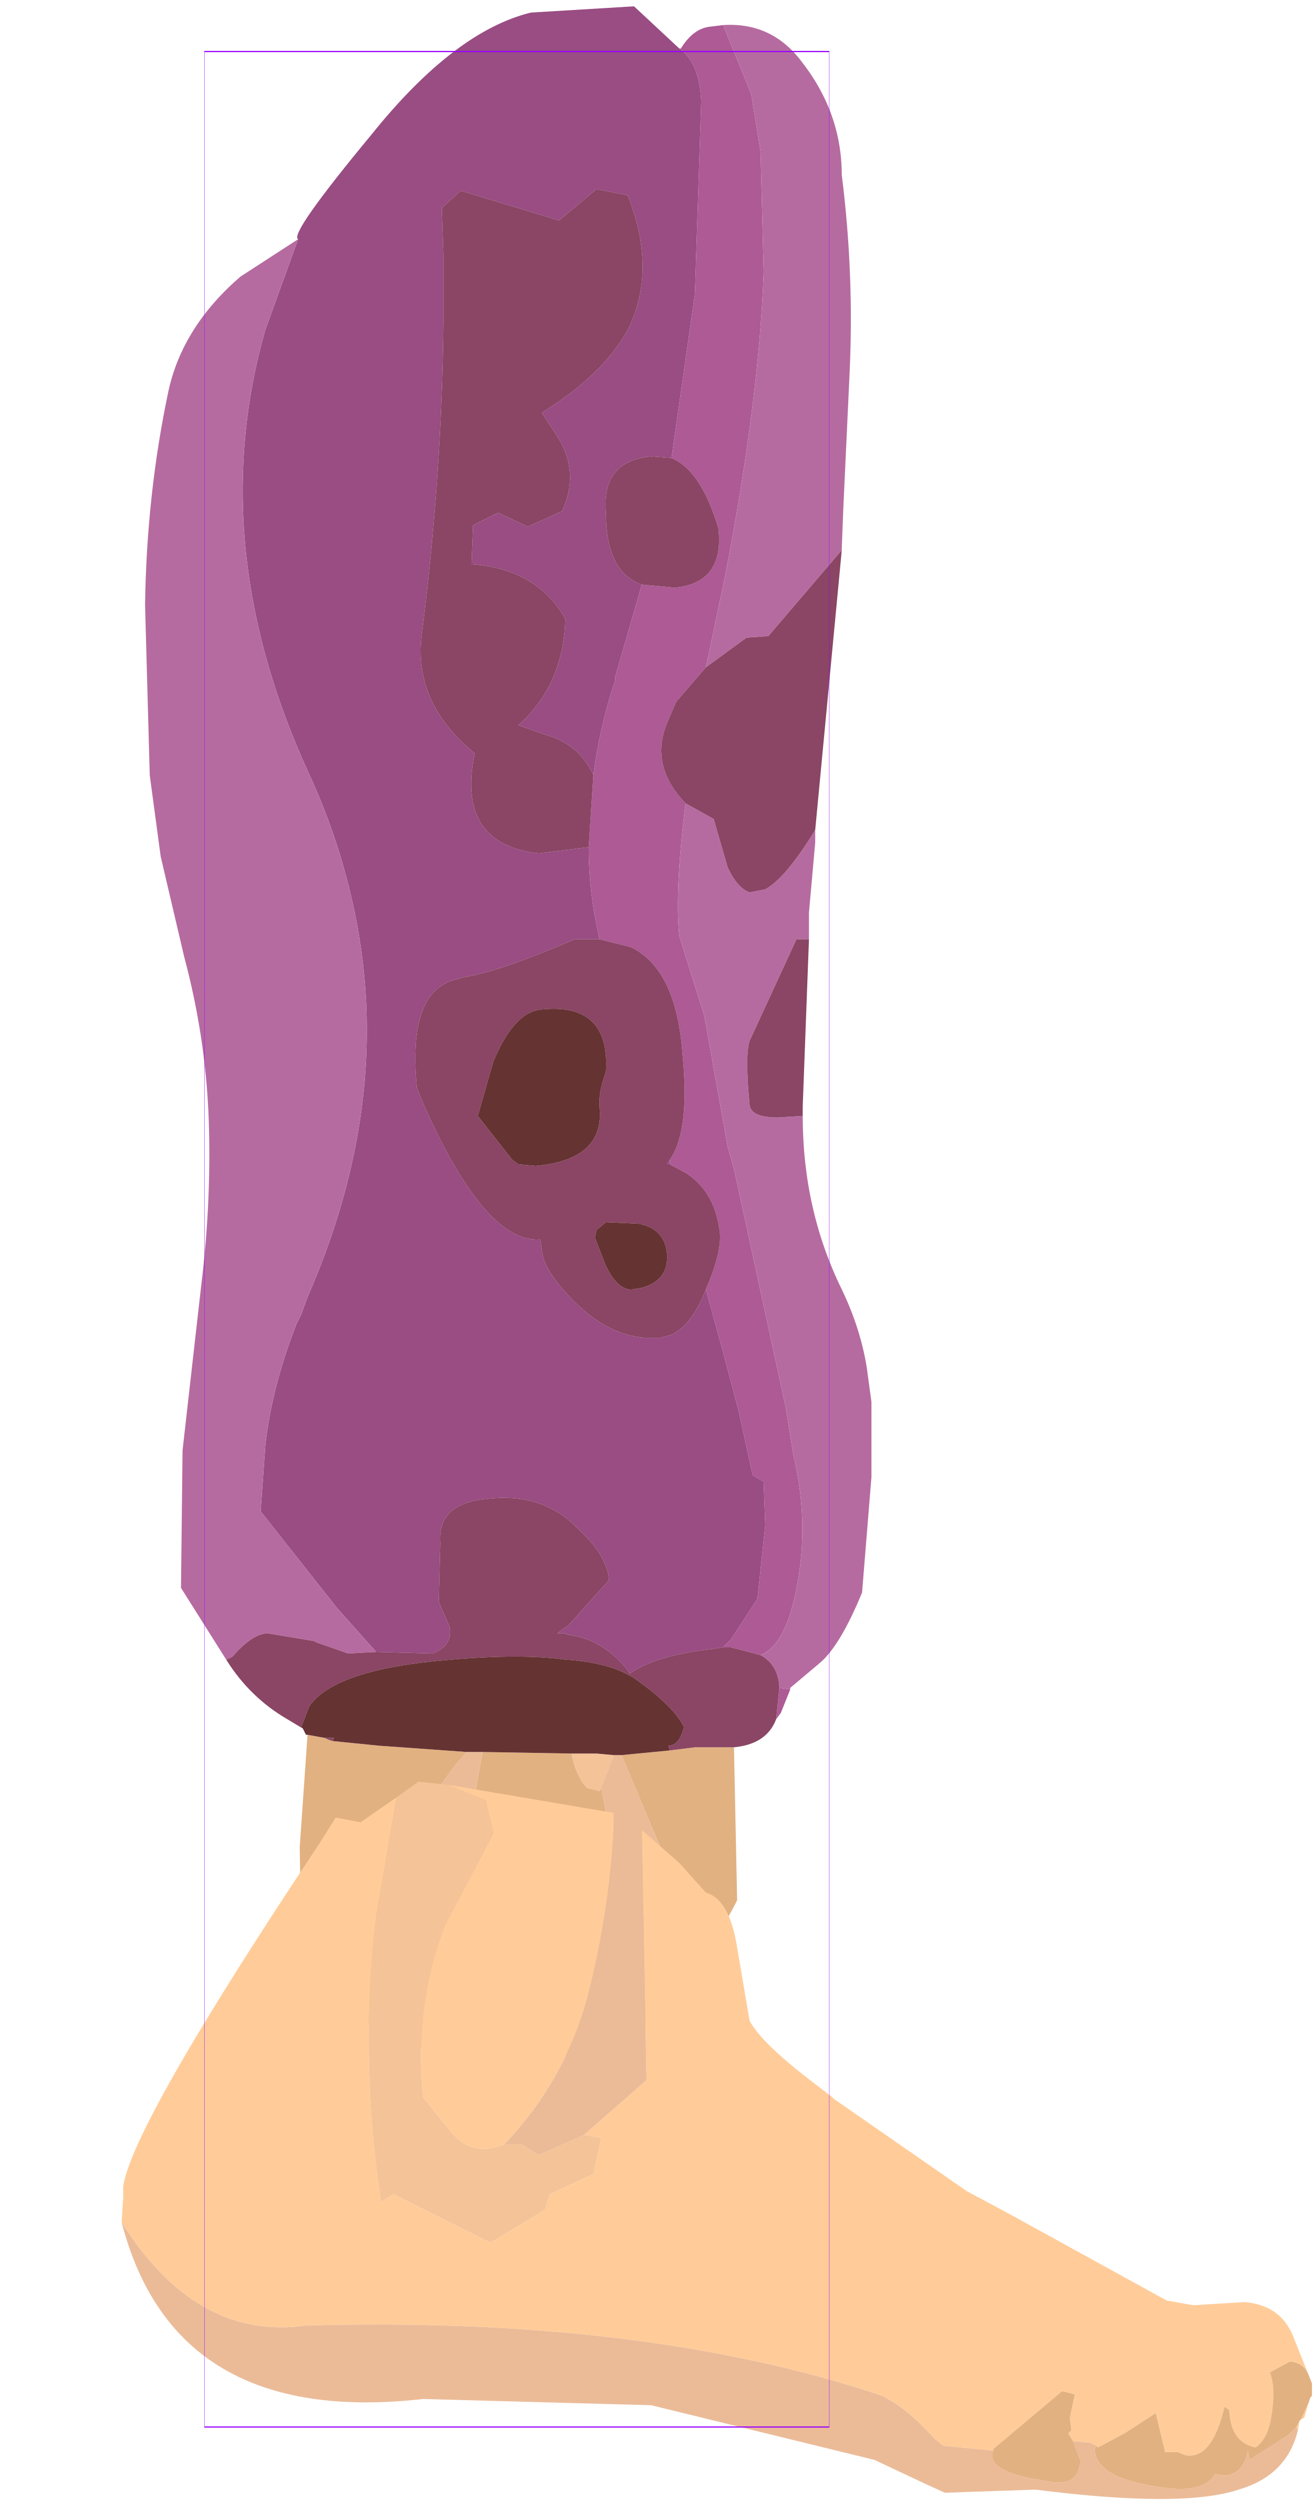 <?xml version="1.0" encoding="UTF-8" standalone="no"?>
<svg xmlns:ffdec="https://www.free-decompiler.com/flash" xmlns:xlink="http://www.w3.org/1999/xlink" ffdec:objectType="frame" height="79.75px" width="41.9px" xmlns="http://www.w3.org/2000/svg">
  <g transform="matrix(1.0, 0.0, 0.0, 1.0, 16.75, 3.9)">
    <use ffdec:characterId="2506" ffdec:characterName="game_fla.lowerleg2_245" height="79.95" id="lowerLeg2" transform="matrix(0.997, 0.0, 0.0, 0.997, -16.757, -3.898)" width="42.0" xlink:href="#sprite0"/>
  </g>
  <defs>
    <g id="sprite0" transform="matrix(1.0, 0.0, 0.0, 1.0, 16.55, 39.65)">
      <use ffdec:characterId="2501" height="65.95" transform="matrix(1.0, 0.0, 0.0, 1.0, -11.9, -39.65)" width="23.25" xlink:href="#shape0"/>
      <use ffdec:characterId="2502" height="22.95" transform="matrix(1.0, 0.0, 0.0, 1.0, -12.65, 17.35)" width="38.1" xlink:href="#shape1"/>
      <use ffdec:characterId="1081" height="100.0" id="shape" transform="matrix(0.2, 0.0, 0.0, 0.76, -10, -38.003)" width="100.0" xlink:href="#sprite1"/>
    </g>
    <g id="shape0" transform="matrix(1.0, 0.0, 0.0, 1.0, 11.9, 39.65)">
      <path d="M5.2 -38.1 L5.25 -38.1 5.2 -38.1 M6.95 16.25 L7.05 21.1 7.05 21.15 Q5.8 23.6 3.75 25.45 L3.1 25.7 Q-2.45 27.55 -6.85 23.65 L-6.85 22.5 -6.9 22.15 -6.95 19.45 -6.7 15.85 -6.15 15.95 -6.05 16.0 -5.9 16.05 -4.4 16.2 -1.6 16.4 -1.95 16.8 Q-3.95 19.35 -3.85 21.95 -3.75 23.6 -2.85 25.25 L-2.05 21.8 -1.1 16.4 1.75 16.45 Q1.9 17.2 2.25 17.55 L2.65 17.65 2.7 17.55 3.0 19.05 3.05 21.55 5.6 21.8 5.35 21.25 3.35 16.5 4.9 16.35 5.7 16.25 6.9 16.25 6.95 16.25" fill="#e2b181" fill-rule="evenodd" stroke="none"/>
      <path d="M2.7 17.55 L2.65 17.65 2.25 17.55 Q1.9 17.2 1.75 16.45 L2.55 16.45 3.1 16.5 2.7 17.55" fill="#f4c398" fill-rule="evenodd" stroke="none"/>
      <path d="M3.35 16.5 L5.35 21.25 5.6 21.8 3.05 21.55 3.0 19.05 2.7 17.55 3.1 16.5 3.35 16.5 M-1.1 16.4 L-2.05 21.8 -2.85 25.25 Q-3.75 23.6 -3.85 21.95 -3.95 19.35 -1.95 16.8 L-1.6 16.4 -1.1 16.4" fill="#ebbb98" fill-rule="evenodd" stroke="none"/>
      <path d="M-7.0 -32.0 Q-7.3 -32.15 -4.65 -35.35 -2.0 -38.65 0.45 -39.25 L3.75 -39.45 5.2 -38.1 Q5.85 -37.65 5.9 -36.4 L5.7 -30.25 4.95 -25.0 4.3 -25.05 Q2.7 -24.9 2.85 -23.25 2.85 -21.35 4.0 -20.95 L3.15 -18.0 3.15 -17.9 Q2.65 -16.4 2.45 -14.85 2.0 -15.85 0.9 -16.15 L0.05 -16.45 Q1.5 -17.75 1.55 -19.85 0.65 -21.45 -1.45 -21.6 L-1.4 -22.85 -0.6 -23.25 0.35 -22.8 1.45 -23.3 Q2.0 -24.5 1.35 -25.6 L0.8 -26.45 Q2.75 -27.65 3.55 -29.1 4.5 -31.0 3.55 -33.4 L2.55 -33.6 1.35 -32.6 -1.8 -33.55 -2.4 -33.0 -2.35 -31.5 -2.35 -31.35 -2.35 -29.35 Q-2.4 -24.4 -3.05 -19.3 -3.3 -17.15 -1.35 -15.55 -1.95 -12.65 0.7 -12.35 L2.3 -12.55 Q2.3 -11.05 2.65 -9.6 L1.85 -9.6 Q-0.6 -8.55 -1.65 -8.4 L-2.0 -8.3 Q-3.5 -7.9 -3.2 -4.85 L-3.0 -4.35 Q-1.0 0.15 0.75 0.0 L0.8 0.35 Q0.85 1.0 1.85 2.0 2.9 3.05 4.1 3.15 L4.6 3.15 4.95 3.05 Q5.6 2.75 6.05 1.6 L6.6 3.6 7.1 5.5 7.55 7.55 7.9 7.75 7.95 9.15 7.7 11.5 6.85 12.8 6.6 13.05 6.3 13.1 Q4.45 13.3 3.6 13.9 L3.6 13.85 Q2.8 12.8 1.65 12.65 L1.5 12.6 1.3 12.6 1.5 12.45 1.65 12.35 2.95 10.9 2.95 10.85 Q2.85 10.1 2.05 9.35 L1.85 9.15 Q0.75 8.1 -0.95 8.3 -2.55 8.45 -2.45 9.7 L-2.5 11.6 -2.15 12.4 Q-2.05 13.0 -2.7 13.25 L-4.5 13.2 -5.75 11.8 -8.2 8.7 -8.05 6.6 Q-7.85 4.75 -7.05 2.7 L-6.9 2.4 -6.7 1.85 Q-3.65 -5.1 -5.5 -11.75 -5.95 -13.4 -6.7 -15.0 -10.0 -22.25 -8.05 -29.1 L-7.0 -32.0 M4.9 -2.4 L4.8 -2.4 4.9 -2.55 4.9 -2.4" fill="#994d83" fill-rule="evenodd" stroke="none"/>
      <path d="M5.25 -38.1 Q5.65 -38.75 6.2 -38.8 L6.6 -38.85 7.5 -36.65 7.8 -34.8 7.9 -30.95 Q7.75 -26.8 6.65 -21.15 L6.05 -18.3 5.1 -17.2 4.8 -16.5 Q4.25 -15.15 5.4 -13.95 5.05 -11.15 5.2 -9.7 L6.0 -7.15 6.75 -2.95 6.95 -2.25 8.6 5.35 8.85 6.9 Q9.4 9.2 8.9 11.4 8.55 13.0 7.8 13.3 L6.85 13.05 6.6 13.05 6.85 12.8 7.7 11.5 7.95 9.15 7.9 7.75 7.55 7.55 7.1 5.5 6.6 3.6 6.05 1.6 Q6.55 0.45 6.5 -0.2 6.35 -1.5 5.45 -2.1 L4.9 -2.4 4.9 -2.55 Q5.55 -3.5 5.3 -5.95 5.1 -8.65 3.65 -9.35 L2.65 -9.6 Q2.3 -11.05 2.3 -12.55 L2.45 -14.85 Q2.65 -16.4 3.15 -17.9 L3.15 -18.0 4.0 -20.95 5.05 -20.85 Q6.65 -21.0 6.45 -22.75 5.9 -24.6 4.95 -25.0 L5.7 -30.25 5.9 -36.4 Q5.85 -37.65 5.2 -38.1 L5.25 -38.1 M8.75 14.4 L8.45 15.15 8.3 15.35 8.4 14.35 8.75 14.4" fill="#ad5a95" fill-rule="evenodd" stroke="none"/>
      <path d="M6.6 -38.85 Q8.15 -38.95 9.1 -37.7 10.4 -36.05 10.4 -34.05 10.8 -30.9 10.65 -27.7 L10.45 -23.4 10.4 -22.1 10.4 -22.05 8.05 -19.3 7.35 -19.25 6.05 -18.3 6.65 -21.15 Q7.75 -26.8 7.9 -30.95 L7.8 -34.8 7.5 -36.65 6.6 -38.85 M9.55 -13.1 L9.55 -12.7 9.35 -10.45 9.35 -9.65 9.35 -9.6 8.95 -9.6 7.45 -6.35 Q7.3 -5.9 7.45 -4.3 7.5 -3.9 8.35 -3.9 L9.15 -3.95 Q9.15 -0.95 10.4 1.6 11.0 2.85 11.2 4.1 L11.35 5.2 11.35 7.6 11.05 11.3 Q10.35 13.0 9.7 13.55 L8.75 14.35 8.75 14.4 8.4 14.35 8.4 14.3 Q8.35 13.6 7.8 13.3 8.55 13.0 8.9 11.4 9.4 9.2 8.85 6.9 L8.6 5.35 6.95 -2.25 6.75 -2.95 6.0 -7.15 5.2 -9.7 Q5.05 -11.15 5.4 -13.95 L6.3 -13.45 6.75 -11.9 Q7.05 -11.25 7.45 -11.1 L7.95 -11.2 Q8.6 -11.55 9.55 -13.1 M-9.3 13.45 L-10.75 11.15 -10.7 6.75 -10.1 1.45 Q-9.8 -1.0 -9.85 -3.4 -9.9 -6.25 -10.65 -9.05 L-11.4 -12.25 -11.75 -14.85 -11.9 -20.3 Q-11.85 -23.85 -11.15 -27.15 -10.7 -29.2 -8.85 -30.8 L-7.0 -32.0 -8.05 -29.1 Q-10.0 -22.25 -6.7 -15.0 -5.95 -13.4 -5.5 -11.75 -3.65 -5.1 -6.7 1.85 L-6.9 2.4 -7.05 2.7 Q-7.85 4.75 -8.05 6.6 L-8.2 8.7 -5.75 11.8 -4.5 13.2 -5.4 13.25 -6.4 12.9 -6.5 12.85 -8.0 12.6 Q-8.5 12.65 -9.1 13.35 L-9.3 13.45" fill="#b66ba0" fill-rule="evenodd" stroke="none"/>
      <path d="M10.4 -22.05 L9.55 -13.1 Q8.6 -11.55 7.95 -11.2 L7.45 -11.1 Q7.05 -11.25 6.75 -11.9 L6.3 -13.45 5.4 -13.95 Q4.25 -15.15 4.8 -16.5 L5.1 -17.2 6.05 -18.3 7.35 -19.25 8.05 -19.3 10.4 -22.05 M9.35 -9.6 L9.15 -4.25 9.15 -3.95 8.35 -3.9 Q7.5 -3.9 7.45 -4.3 7.3 -5.9 7.45 -6.35 L8.95 -9.6 9.35 -9.6 M8.3 15.35 Q8.0 16.15 6.95 16.25 L6.9 16.25 5.7 16.25 4.9 16.35 4.85 16.2 Q5.2 16.2 5.35 15.6 5.0 14.9 3.7 14.0 L3.6 13.95 Q2.9 13.55 1.65 13.45 L1.6 13.45 Q0.15 13.25 -2.15 13.45 -5.85 13.75 -6.65 14.95 L-6.9 15.6 -6.85 15.65 -7.35 15.35 Q-8.55 14.65 -9.3 13.45 L-9.1 13.35 Q-8.5 12.65 -8.0 12.6 L-6.5 12.85 -6.4 12.9 -5.4 13.25 -4.5 13.2 -2.7 13.25 Q-2.05 13.0 -2.15 12.4 L-2.5 11.6 -2.45 9.7 Q-2.55 8.45 -0.95 8.3 0.75 8.1 1.85 9.15 L2.05 9.35 Q2.85 10.1 2.95 10.85 L2.95 10.9 1.65 12.35 1.5 12.45 1.3 12.6 1.5 12.6 1.65 12.65 Q2.8 12.8 3.6 13.85 L3.6 13.9 Q4.45 13.3 6.3 13.1 L6.6 13.05 6.85 13.05 7.8 13.3 Q8.35 13.6 8.4 14.3 L8.4 14.35 8.3 15.35 M6.05 1.6 Q5.6 2.75 4.95 3.05 L4.6 3.15 4.1 3.15 Q2.9 3.05 1.85 2.0 0.85 1.0 0.8 0.35 L0.75 0.0 Q-1.0 0.15 -3.0 -4.35 L-3.2 -4.85 Q-3.5 -7.9 -2.0 -8.3 L-1.65 -8.4 Q-0.6 -8.55 1.85 -9.6 L2.65 -9.6 3.65 -9.35 Q5.1 -8.65 5.3 -5.95 5.55 -3.5 4.9 -2.55 L4.8 -2.4 4.9 -2.4 5.45 -2.1 Q6.35 -1.5 6.5 -0.2 6.55 0.45 6.05 1.6 M2.3 -12.55 L0.7 -12.35 Q-1.95 -12.65 -1.35 -15.55 -3.3 -17.15 -3.05 -19.3 -2.4 -24.4 -2.35 -29.35 L-2.35 -31.35 -2.35 -31.5 -2.4 -33.0 -1.8 -33.55 1.35 -32.6 2.55 -33.6 3.55 -33.4 Q4.5 -31.0 3.55 -29.1 2.75 -27.65 0.8 -26.45 L1.35 -25.6 Q2.0 -24.5 1.45 -23.3 L0.35 -22.8 -0.6 -23.25 -1.4 -22.85 -1.45 -21.6 Q0.65 -21.45 1.55 -19.85 1.5 -17.75 0.05 -16.45 L0.9 -16.15 Q2.0 -15.85 2.45 -14.85 L2.3 -12.55 M4.0 -20.95 Q2.85 -21.35 2.85 -23.25 2.7 -24.9 4.3 -25.05 L4.95 -25.0 Q5.9 -24.6 6.45 -22.75 6.65 -21.0 5.05 -20.85 L4.0 -20.95 M2.65 -4.2 Q2.6 -4.7 2.85 -5.35 3.0 -7.6 0.75 -7.35 -0.1 -7.25 -0.75 -5.7 L-1.25 -3.95 -0.15 -2.55 0.05 -2.4 0.6 -2.35 Q2.8 -2.55 2.65 -4.2 M2.85 -0.55 L2.55 -0.3 2.5 -0.05 2.85 0.85 Q3.25 1.65 3.7 1.6 L4.0 1.55 Q4.9 1.3 4.8 0.4 4.7 -0.35 3.9 -0.5 L2.85 -0.55 M-5.9 16.05 L-6.05 16.0 -6.15 15.95 -5.85 15.95 -5.9 16.05" fill="#8a4664" fill-rule="evenodd" stroke="none"/>
      <path d="M-6.7 15.85 L-6.75 15.85 -6.85 15.65 -6.9 15.6 -6.65 14.95 Q-5.85 13.75 -2.15 13.45 0.15 13.25 1.6 13.45 L1.65 13.45 Q2.9 13.55 3.6 13.95 L3.7 14.0 Q5.0 14.9 5.35 15.6 5.2 16.2 4.85 16.2 L4.9 16.35 3.35 16.5 3.1 16.5 2.55 16.45 1.75 16.45 -1.1 16.4 -1.6 16.4 -4.4 16.2 -5.9 16.05 -5.85 15.95 -6.15 15.95 -6.7 15.85 M2.65 -4.2 Q2.8 -2.55 0.6 -2.35 L0.05 -2.4 -0.15 -2.55 -1.25 -3.95 -0.75 -5.7 Q-0.1 -7.25 0.75 -7.35 3.0 -7.6 2.85 -5.35 2.6 -4.7 2.65 -4.2 M2.85 -0.55 L3.9 -0.5 Q4.7 -0.35 4.8 0.4 4.9 1.3 4.0 1.55 L3.7 1.6 Q3.25 1.65 2.85 0.85 L2.5 -0.05 2.55 -0.3 2.85 -0.55" fill="#663333" fill-rule="evenodd" stroke="none"/>
    </g>
    <g id="shape1" transform="matrix(1.0, 0.0, 0.0, 1.0, 12.65, -17.35)">
      <path d="M4.0 18.9 L5.2 19.95 6.05 20.9 Q6.8 21.1 7.05 22.65 L7.45 25.0 Q7.85 25.75 9.65 27.1 L10.1 27.45 10.15 27.5 14.4 30.45 15.8 31.2 20.8 33.95 21.65 34.1 23.3 34.0 Q24.45 34.1 24.85 35.1 L25.35 36.35 Q25.2 35.95 24.75 35.9 L24.1 36.25 Q24.3 36.75 24.15 37.65 24.05 38.35 23.65 38.65 22.85 38.5 22.8 37.45 L22.65 37.35 Q22.25 39.05 21.4 38.9 L21.15 38.8 20.75 38.8 20.45 37.55 19.45 38.2 18.6 38.65 18.55 38.6 18.35 38.5 17.8 38.45 17.65 38.2 17.75 38.1 17.7 37.7 17.85 37.0 17.85 36.95 17.45 36.85 15.25 38.7 15.25 38.75 13.65 38.6 13.35 38.35 Q12.5 37.4 11.7 37.0 4.1 34.45 -6.75 34.75 -10.25 35.25 -12.65 31.45 L-12.6 30.65 -12.6 30.3 Q-12.3 28.3 -6.3 19.3 L-5.8 18.5 -5.0 18.65 -3.85 17.85 -4.5 21.65 Q-5.05 26.15 -4.35 30.8 L-3.95 30.55 -0.85 32.1 0.9 31.05 1.05 30.55 2.45 29.9 2.7 28.75 2.15 28.65 4.15 26.9 4.0 18.9 M25.35 37.2 L25.2 37.7 25.1 37.75 25.35 37.2 M25.05 37.8 L25.0 38.1 24.95 38.0 25.05 37.8 M-2.2 17.45 L3.1 18.35 3.1 18.7 Q3.0 21.2 2.35 23.9 1.65 26.8 -0.4 28.95 -1.45 29.4 -2.15 28.5 L-3.0 27.45 Q-3.3 24.55 -2.3 21.95 L-0.75 19.0 -1.0 17.95 -2.2 17.45" fill="#ffcc99" fill-rule="evenodd" stroke="none"/>
      <path d="M-3.85 17.85 L-3.15 17.35 -2.2 17.45 -1.0 17.95 -0.75 19.0 -2.3 21.95 Q-3.3 24.55 -3.0 27.45 L-2.15 28.5 Q-1.45 29.4 -0.4 28.95 L0.15 28.95 0.7 29.3 2.15 28.65 2.7 28.75 2.45 29.9 1.05 30.55 0.9 31.05 -0.85 32.1 -3.95 30.55 -4.35 30.8 Q-5.05 26.15 -4.5 21.65 L-3.85 17.85" fill="#f4c398" fill-rule="evenodd" stroke="none"/>
      <path d="M25.0 38.1 Q24.65 39.55 23.1 40.0 21.3 40.6 16.6 40.0 L13.7 40.1 13.15 39.85 11.45 39.05 4.3 37.3 -3.0 37.1 Q-10.95 38.0 -12.65 31.45 -10.25 35.25 -6.75 34.75 4.1 34.45 11.7 37.0 12.5 37.4 13.35 38.35 L13.65 38.6 15.25 38.75 Q15.0 39.35 16.5 39.65 L17.1 39.75 Q17.75 39.85 17.95 39.45 L18.05 39.1 17.8 38.45 18.35 38.5 18.55 38.6 18.5 38.7 Q18.5 39.05 18.8 39.3 19.25 39.75 20.8 39.95 22.0 40.1 22.35 39.5 L22.6 39.55 Q23.25 39.55 23.4 38.75 L23.45 39.05 24.7 38.25 24.95 38.0 25.0 38.1 M3.1 18.35 L3.9 18.8 4.0 18.9 4.15 26.9 2.15 28.65 0.7 29.3 0.15 28.95 -0.4 28.95 Q1.65 26.8 2.35 23.9 3.0 21.2 3.1 18.7 L3.1 18.35" fill="#ebbb98" fill-rule="evenodd" stroke="none"/>
      <path d="M25.35 36.35 L25.45 36.6 25.45 36.75 25.45 37.0 25.4 37.05 25.35 37.2 25.1 37.75 25.05 37.8 24.95 38.0 24.7 38.25 23.45 39.05 23.4 38.75 Q23.25 39.55 22.6 39.55 L22.35 39.5 Q22.0 40.1 20.8 39.95 19.25 39.75 18.8 39.3 18.5 39.05 18.5 38.7 L18.55 38.6 18.6 38.65 19.45 38.2 20.45 37.55 20.75 38.8 21.15 38.8 21.4 38.9 Q22.25 39.05 22.65 37.35 L22.8 37.45 Q22.85 38.5 23.65 38.65 24.05 38.35 24.15 37.65 24.3 36.75 24.1 36.25 L24.75 35.9 Q25.2 35.95 25.35 36.35 M15.25 38.75 L15.25 38.7 17.45 36.85 17.85 36.95 17.85 37.0 17.7 37.7 17.75 38.1 17.65 38.2 17.8 38.45 18.05 39.1 17.95 39.45 Q17.75 39.85 17.1 39.75 L16.5 39.65 Q15.0 39.35 15.25 38.75" fill="#e2b181" fill-rule="evenodd" stroke="none"/>
    </g>
    <g id="sprite1" transform="matrix(1.0, 0.0, 0.0, 1.0, 50.0, 50.0)">
      <use ffdec:characterId="1080" height="100.0" transform="matrix(1.0, 0.0, 0.0, 1.0, -50.0, -50.0)" width="100.0" xlink:href="#shape2"/>
    </g>
    <g id="shape2" transform="matrix(1.0, 0.0, 0.0, 1.0, 50.0, 50.0)">
      <path d="M50.0 50.0 L-50.0 50.0 -50.0 -50.0 50.0 -50.0 50.0 50.0 Z" fill="none" stroke="#9900ff" stroke-linecap="round" stroke-linejoin="round" stroke-width="0.05"/>
    </g>
  </defs>
</svg>

